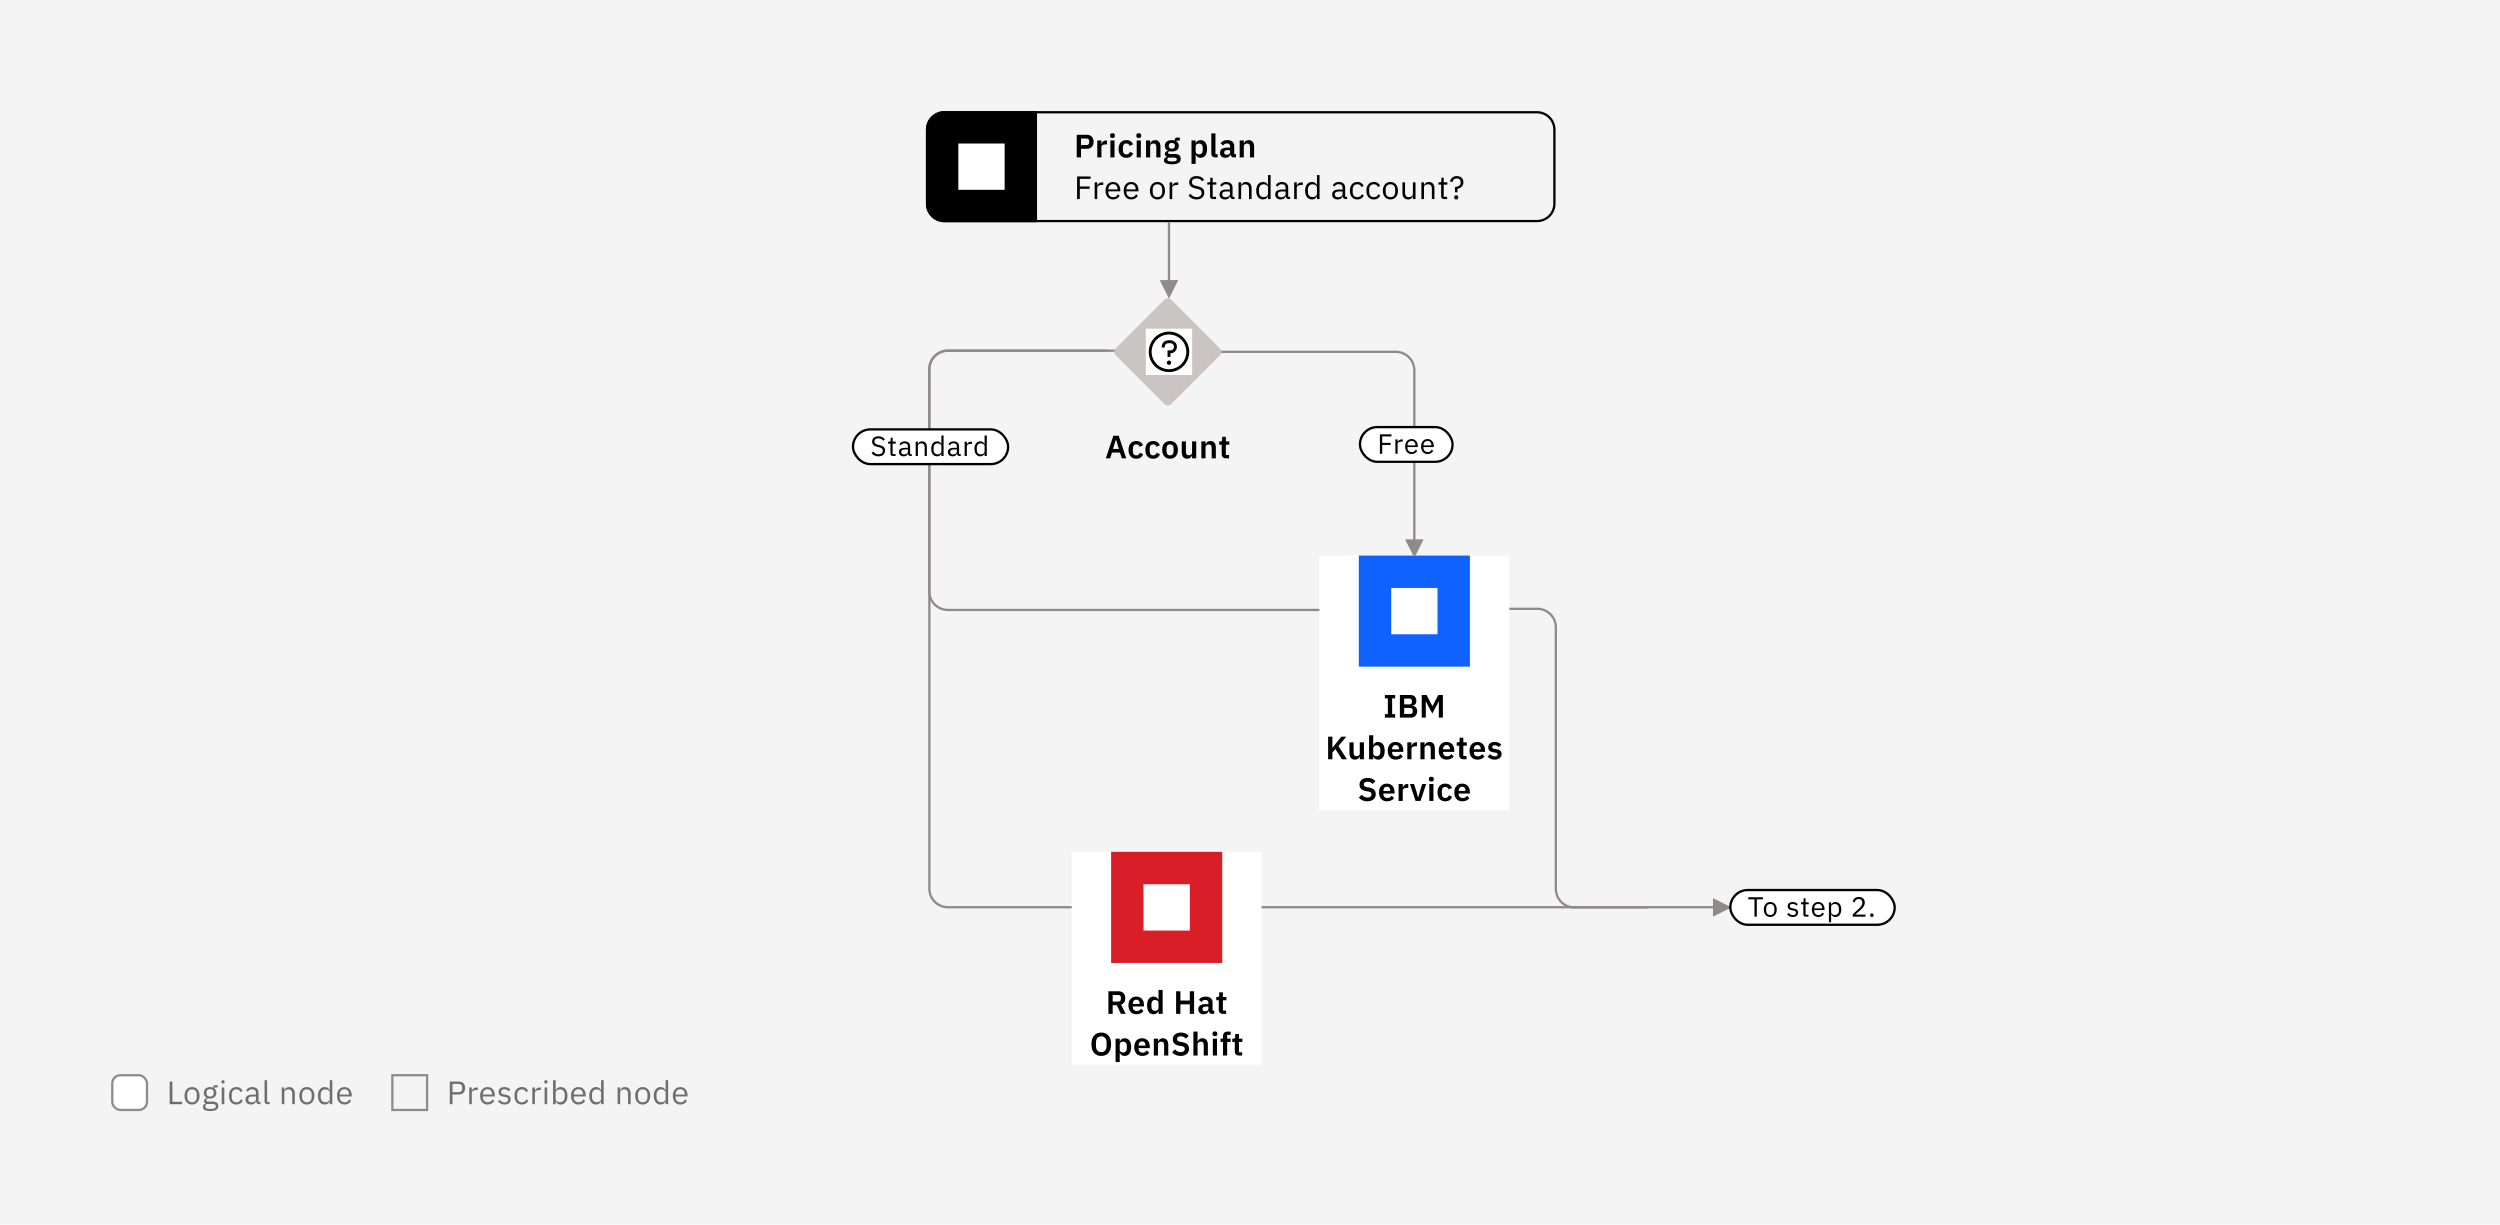 <svg width="1080" height="529" viewBox="0 0 1080 529" fill="none" xmlns="http://www.w3.org/2000/svg">
<rect width="1080" height="529" fill="#F4F4F4"/>
<path fill-rule="evenodd" clip-rule="evenodd" d="M439.446 151.003H478.702V152.003H439.446H409.457C405.315 152.003 401.957 155.361 401.957 159.503V202.723H401.957V255.496C401.957 259.638 405.315 262.996 409.457 262.996H580V263.996H409.457C404.763 263.996 400.957 260.191 400.957 255.496V230.588H400.957V159.503C400.957 154.809 404.763 151.003 409.457 151.003H439.446Z" fill="#8F8B8B"/>
<path fill-rule="evenodd" clip-rule="evenodd" d="M441.412 151.003H489.5V152.003H441.412H409.48C405.338 152.003 401.98 155.361 401.98 159.503V261.458H401.981V383.922C401.981 388.065 405.339 391.422 409.481 391.422H748V392.422H409.481C404.786 392.422 400.981 388.617 400.981 383.922V321.278H400.98V159.503C400.98 154.808 404.786 151.003 409.48 151.003H441.412Z" fill="#8F8B8B"/>
<path d="M611 243V160C611 155.582 607.418 152 603 152H539.689H499" stroke="#8F8B8B"/>
<path d="M615 233L611 241L607 233L615 233Z" fill="#8F8B8B"/>
<path d="M580 260L588 264L580 268V260Z" fill="#8F8B8B"/>
<path d="M474 388L482 392L474 396V388Z" fill="#8F8B8B"/>
<rect x="368.5" y="185.5" width="67" height="15" rx="7.5" fill="white"/>
<path d="M379.468 197.144C381.268 197.144 382.348 196.16 382.348 194.624C382.348 193.376 381.64 192.656 380.008 192.284L379.324 192.128C378.268 191.888 377.752 191.528 377.752 190.736C377.752 189.836 378.412 189.368 379.48 189.368C380.452 189.368 381.088 189.764 381.544 190.4L382.3 189.848C381.676 188.96 380.788 188.48 379.528 188.48C377.884 188.48 376.756 189.284 376.756 190.772C376.756 192.056 377.596 192.728 379.12 193.076L379.804 193.232C380.908 193.484 381.352 193.88 381.352 194.672C381.352 195.632 380.704 196.256 379.504 196.256C378.532 196.256 377.836 195.836 377.248 195.056L376.504 195.68C377.176 196.592 378.124 197.144 379.468 197.144ZM386.881 197V196.16H385.621V191.648H386.977V190.808H385.621V189.092H384.757V190.244C384.757 190.664 384.625 190.808 384.217 190.808H383.641V191.648H384.661V195.98C384.661 196.58 385.021 197 385.681 197H386.881ZM393.88 197V196.16H393.172V192.752C393.172 191.444 392.284 190.664 390.796 190.664C389.68 190.664 388.936 191.216 388.6 191.876L389.176 192.416C389.512 191.852 390.004 191.492 390.748 191.492C391.732 191.492 392.212 191.972 392.212 192.848V193.46H390.988C389.188 193.46 388.348 194.108 388.348 195.272C388.348 196.424 389.116 197.144 390.424 197.144C391.288 197.144 391.948 196.748 392.212 195.992H392.272C392.344 196.568 392.632 197 393.34 197H393.88ZM390.58 196.328C389.836 196.328 389.356 195.98 389.356 195.368V195.116C389.356 194.516 389.848 194.18 390.94 194.18H392.212V195.2C392.212 195.836 391.528 196.328 390.58 196.328ZM396.53 197V192.704C396.53 191.912 397.274 191.528 398.042 191.528C398.966 191.528 399.446 192.092 399.446 193.196V197H400.406V193.028C400.406 191.528 399.602 190.664 398.33 190.664C397.406 190.664 396.878 191.12 396.578 191.816H396.53V190.808H395.57V197H396.53ZM406.67 197H407.63V188.12H406.67V191.816H406.622C406.298 191.036 405.662 190.664 404.81 190.664C403.262 190.664 402.29 191.924 402.29 193.904C402.29 195.884 403.262 197.144 404.81 197.144C405.662 197.144 406.25 196.76 406.622 195.992H406.67V197ZM405.074 196.28C403.994 196.28 403.322 195.536 403.322 194.432V193.376C403.322 192.272 403.994 191.528 405.074 191.528C405.95 191.528 406.67 192.032 406.67 192.716V195.02C406.67 195.824 405.95 196.28 405.074 196.28ZM415.031 197V196.16H414.323V192.752C414.323 191.444 413.435 190.664 411.947 190.664C410.831 190.664 410.087 191.216 409.751 191.876L410.327 192.416C410.663 191.852 411.155 191.492 411.899 191.492C412.883 191.492 413.363 191.972 413.363 192.848V193.46H412.139C410.339 193.46 409.499 194.108 409.499 195.272C409.499 196.424 410.267 197.144 411.575 197.144C412.439 197.144 413.099 196.748 413.363 195.992H413.423C413.495 196.568 413.783 197 414.491 197H415.031ZM411.731 196.328C410.987 196.328 410.507 195.98 410.507 195.368V195.116C410.507 194.516 410.999 194.18 412.091 194.18H413.363V195.2C413.363 195.836 412.679 196.328 411.731 196.328ZM417.681 197V192.8C417.681 192.212 418.305 191.768 419.337 191.768H419.901V190.808H419.529C418.521 190.808 417.957 191.36 417.741 191.948H417.681V190.808H416.721V197H417.681ZM425.337 197H426.297V188.12H425.337V191.816H425.289C424.965 191.036 424.329 190.664 423.477 190.664C421.929 190.664 420.957 191.924 420.957 193.904C420.957 195.884 421.929 197.144 423.477 197.144C424.329 197.144 424.917 196.76 425.289 195.992H425.337V197ZM423.741 196.28C422.661 196.28 421.989 195.536 421.989 194.432V193.376C421.989 192.272 422.661 191.528 423.741 191.528C424.617 191.528 425.337 192.032 425.337 192.716V195.02C425.337 195.824 424.617 196.28 423.741 196.28Z" fill="black"/>
<rect x="368.5" y="185.5" width="67" height="15" rx="7.5" stroke="black"/>
<path d="M712 392H680.124C675.706 392 672.124 388.418 672.124 384V271C672.124 266.582 668.543 263 664.124 263H603" stroke="#8F8B8B"/>
<path d="M740 388L748 392L740 396V388Z" fill="#8F8B8B"/>
<rect x="747.5" y="384.5" width="71" height="15" rx="7.5" fill="white"/>
<path d="M761.6 388.512V387.624H755.264V388.512H757.928V396H758.936V388.512H761.6ZM764.762 396.144C766.418 396.144 767.558 394.872 767.558 392.904C767.558 390.936 766.418 389.664 764.762 389.664C763.106 389.664 761.966 390.936 761.966 392.904C761.966 394.872 763.106 396.144 764.762 396.144ZM764.762 395.292C763.73 395.292 762.998 394.656 762.998 393.348V392.46C762.998 391.152 763.73 390.516 764.762 390.516C765.794 390.516 766.526 391.152 766.526 392.46V393.348C766.526 394.656 765.794 395.292 764.762 395.292ZM774.473 396.144C775.889 396.144 776.765 395.412 776.765 394.212C776.765 393.276 776.237 392.676 774.869 392.472L774.389 392.4C773.621 392.28 773.201 392.04 773.201 391.44C773.201 390.852 773.621 390.48 774.413 390.48C775.205 390.48 775.733 390.852 776.009 391.236L776.645 390.66C776.141 390.036 775.481 389.664 774.485 389.664C773.225 389.664 772.277 390.264 772.277 391.488C772.277 392.64 773.129 393.108 774.269 393.276L774.761 393.348C775.577 393.468 775.841 393.84 775.841 394.32C775.841 394.956 775.361 395.328 774.545 395.328C773.765 395.328 773.189 394.98 772.709 394.38L772.025 394.932C772.577 395.664 773.333 396.144 774.473 396.144ZM781.266 396V395.16H780.006V390.648H781.362V389.808H780.006V388.092H779.142V389.244C779.142 389.664 779.01 389.808 778.602 389.808H778.026V390.648H779.046V394.98C779.046 395.58 779.406 396 780.066 396H781.266ZM785.507 396.144C786.671 396.144 787.559 395.568 787.955 394.728L787.271 394.236C786.947 394.92 786.347 395.304 785.567 395.304C784.415 395.304 783.731 394.5 783.731 393.432V393.144H788.183V392.688C788.183 390.936 787.163 389.664 785.507 389.664C783.827 389.664 782.723 390.936 782.723 392.904C782.723 394.872 783.827 396.144 785.507 396.144ZM785.507 390.468C786.491 390.468 787.151 391.2 787.151 392.292V392.424H783.731V392.34C783.731 391.26 784.463 390.468 785.507 390.468ZM790.085 398.4H791.045V394.992H791.093C791.465 395.76 792.053 396.144 792.905 396.144C794.453 396.144 795.425 394.884 795.425 392.904C795.425 390.924 794.453 389.664 792.905 389.664C792.053 389.664 791.417 390.036 791.093 390.816H791.045V389.808H790.085V398.4ZM792.641 395.28C791.765 395.28 791.045 394.824 791.045 394.02V391.716C791.045 391.032 791.765 390.528 792.641 390.528C793.721 390.528 794.393 391.272 794.393 392.376V393.432C794.393 394.536 793.721 395.28 792.641 395.28ZM805.897 395.112H801.493L803.749 393.084C804.817 392.124 805.585 391.212 805.585 389.916C805.585 388.488 804.649 387.48 803.017 387.48C801.397 387.48 800.653 388.464 800.329 389.448L801.229 389.796C801.457 389.004 801.937 388.38 802.969 388.38C804.001 388.38 804.517 389.016 804.517 389.94V390.084C804.517 390.888 803.917 391.728 803.137 392.448L800.401 394.968V396H805.897V395.112ZM808.649 396.144C809.153 396.144 809.381 395.856 809.381 395.448V395.292C809.381 394.884 809.153 394.596 808.649 394.596C808.145 394.596 807.917 394.884 807.917 395.292V395.448C807.917 395.856 808.145 396.144 808.649 396.144Z" fill="black"/>
<rect x="747.5" y="384.5" width="71" height="15" rx="7.5" stroke="black"/>
<rect width="82" height="92" transform="translate(463 368)" fill="white" style="mix-blend-mode:multiply"/>
<rect width="48" height="48" transform="translate(480 368)" fill="#DA1E28"/>
<rect width="20" height="20" transform="translate(494 382)" fill="white" style="mix-blend-mode:multiply"/>
<path d="M510.538 391.873C510.462 390.936 510.212 390.021 509.801 389.175L512.125 388.331C511.942 387.952 511.727 387.588 511.483 387.245L510.393 387.642C509.441 386.308 508.079 385.323 506.514 384.837C504.948 384.351 503.267 384.392 501.728 384.954C500.188 385.515 498.875 386.565 497.989 387.944C497.104 389.323 496.694 390.954 496.824 392.587L497.917 392.187C497.951 392.605 498.02 393.02 498.123 393.427L495.802 394.274C496.032 395.185 496.429 396.046 496.973 396.812L498.202 396.365L498.203 396.367C498.949 397.417 499.955 398.255 501.122 398.799C502.925 399.637 504.987 399.726 506.855 399.046C508.723 398.366 510.245 396.972 511.088 395.171C511.634 394.003 511.867 392.712 511.763 391.426L510.538 391.873ZM508.713 394.058C508.167 395.228 507.179 396.134 505.966 396.576C504.753 397.018 503.414 396.961 502.243 396.417C501.712 396.17 501.231 395.829 500.823 395.409L499.583 395.862C498.916 395.175 498.466 394.308 498.286 393.368L498.287 393.368L500.614 392.52C500.532 392.095 500.506 391.661 500.537 391.229L499.443 391.627C499.501 390.841 499.749 390.081 500.166 389.413C500.583 388.745 501.156 388.188 501.836 387.79C502.516 387.393 503.282 387.167 504.069 387.131C504.856 387.096 505.64 387.253 506.353 387.587H506.357C506.886 387.836 507.365 388.178 507.772 388.597L508.863 388.201C509.163 388.51 509.422 388.858 509.631 389.235L507.312 390.085C507.779 390.92 507.992 391.874 507.922 392.828L509.153 392.381C509.109 392.962 508.961 393.531 508.713 394.058H508.713Z" fill="white"/>
<path d="M480.683 434.234H482.433L484.253 438H486.311L484.309 434.024C485.513 433.618 486.129 432.596 486.129 431.252C486.129 429.404 485.023 428.228 483.245 428.228H478.835V438H480.683V434.234ZM480.683 432.68V429.838H483.063C483.777 429.838 484.211 430.216 484.211 430.93V431.574C484.211 432.288 483.777 432.68 483.063 432.68H480.683ZM490.929 438.168C492.287 438.168 493.351 437.65 493.953 436.824L492.987 435.746C492.539 436.32 492.007 436.74 491.125 436.74C489.949 436.74 489.347 436.026 489.347 434.976V434.794H494.205V434.206C494.205 432.204 493.155 430.524 490.873 430.524C488.731 430.524 487.485 432.022 487.485 434.332C487.485 436.67 488.773 438.168 490.929 438.168ZM490.901 431.868C491.825 431.868 492.343 432.554 492.343 433.562V433.688H489.347V433.576C489.347 432.568 489.963 431.868 490.901 431.868ZM500.477 438H502.269V427.64H500.477V431.896H500.407C500.155 431.056 499.357 430.524 498.391 430.524C496.557 430.524 495.535 431.896 495.535 434.332C495.535 436.782 496.557 438.168 498.391 438.168C499.357 438.168 500.141 437.608 500.407 436.782H500.477V438ZM498.965 436.684C498.041 436.684 497.411 436.012 497.411 434.976V433.716C497.411 432.68 498.041 431.994 498.965 431.994C499.819 431.994 500.477 432.456 500.477 433.17V435.494C500.477 436.25 499.819 436.684 498.965 436.684ZM513.999 438H515.847V428.228H513.999V432.232H509.925V428.228H508.077V438H509.925V433.87H513.999V438ZM519.993 438.168C521.085 438.168 521.883 437.678 522.121 436.74H522.205C522.317 437.496 522.793 438 523.563 438H524.557V436.572H523.829V433.128C523.829 431.462 522.779 430.524 520.805 430.524C519.335 430.524 518.481 431.084 517.949 431.924L519.013 432.876C519.363 432.372 519.839 431.952 520.679 431.952C521.631 431.952 522.037 432.428 522.037 433.24V433.772H520.791C518.803 433.772 517.669 434.514 517.669 436.012C517.669 437.314 518.509 438.168 519.993 438.168ZM520.595 436.866C519.895 436.866 519.489 436.572 519.489 435.984V435.746C519.489 435.172 519.951 434.85 520.889 434.85H522.037V435.816C522.037 436.502 521.393 436.866 520.595 436.866ZM528.395 438H529.683V436.572H528.297V432.12H529.795V430.692H528.297V428.69H526.687V429.936C526.687 430.44 526.519 430.692 525.987 430.692H525.427V432.12H526.505V436.138C526.505 437.328 527.163 438 528.395 438ZM475.75 456.168C478.326 456.168 480.006 454.418 480.006 451.114C480.006 447.81 478.326 446.06 475.75 446.06C473.188 446.06 471.494 447.81 471.494 451.114C471.494 454.418 473.188 456.168 475.75 456.168ZM475.75 454.53C474.35 454.53 473.454 453.536 473.454 451.87V450.358C473.454 448.692 474.35 447.698 475.75 447.698C477.15 447.698 478.046 448.692 478.046 450.358V451.87C478.046 453.536 477.15 454.53 475.75 454.53ZM481.929 458.8H483.721V454.782H483.777C484.057 455.608 484.827 456.168 485.793 456.168C487.641 456.168 488.663 454.782 488.663 452.332C488.663 449.896 487.641 448.524 485.793 448.524C484.827 448.524 484.043 449.056 483.777 449.896H483.721V448.692H481.929V458.8ZM485.219 454.684C484.365 454.684 483.721 454.25 483.721 453.494V451.17C483.721 450.456 484.365 449.994 485.219 449.994C486.143 449.994 486.787 450.68 486.787 451.716V452.976C486.787 454.012 486.143 454.684 485.219 454.684ZM493.438 456.168C494.796 456.168 495.86 455.65 496.462 454.824L495.496 453.746C495.048 454.32 494.516 454.74 493.634 454.74C492.458 454.74 491.856 454.026 491.856 452.976V452.794H496.714V452.206C496.714 450.204 495.664 448.524 493.382 448.524C491.24 448.524 489.994 450.022 489.994 452.332C489.994 454.67 491.282 456.168 493.438 456.168ZM493.41 449.868C494.334 449.868 494.852 450.554 494.852 451.562V451.688H491.856V451.576C491.856 450.568 492.472 449.868 493.41 449.868ZM500.242 456V451.17C500.242 450.386 500.956 449.994 501.698 449.994C502.552 449.994 502.902 450.526 502.902 451.562V456H504.694V451.38C504.694 449.56 503.854 448.524 502.356 448.524C501.222 448.524 500.606 449.126 500.312 449.91H500.242V448.692H498.45V456H500.242ZM509.991 456.168C512.329 456.168 513.659 454.908 513.659 453.06C513.659 451.45 512.735 450.568 510.761 450.218L509.851 450.05C508.913 449.882 508.493 449.574 508.493 448.832C508.493 448.104 509.039 447.684 510.089 447.684C511.125 447.684 511.797 448.09 512.273 448.692L513.533 447.502C512.749 446.564 511.657 446.06 510.187 446.06C508.003 446.06 506.645 447.194 506.645 448.944C506.645 450.54 507.597 451.478 509.571 451.786L510.495 451.926C511.517 452.108 511.825 452.514 511.825 453.172C511.825 453.998 511.237 454.544 510.103 454.544C509.095 454.544 508.269 454.124 507.597 453.34L506.351 454.544C507.177 455.51 508.325 456.168 509.991 456.168ZM515.559 456H517.351V451.17C517.351 450.386 518.065 449.994 518.807 449.994C519.661 449.994 520.011 450.526 520.011 451.562V456H521.803V451.38C521.803 449.56 520.963 448.524 519.465 448.524C518.331 448.524 517.715 449.126 517.421 449.91H517.351V445.64H515.559V456ZM524.846 447.628C525.574 447.628 525.896 447.25 525.896 446.732V446.452C525.896 445.934 525.574 445.556 524.846 445.556C524.104 445.556 523.796 445.934 523.796 446.452V446.732C523.796 447.25 524.104 447.628 524.846 447.628ZM523.95 456H525.742V448.692H523.95V456ZM528.343 456H530.135V450.106H531.633V448.692H530.135V447.068H531.633V445.64H530.359C529.043 445.64 528.343 446.354 528.343 447.642V448.692H527.265V450.106H528.343V456ZM535.315 456H536.603V454.572H535.217V450.12H536.715V448.692H535.217V446.69H533.607V447.936C533.607 448.44 533.439 448.692 532.907 448.692H532.347V450.12H533.425V454.138C533.425 455.328 534.083 456 535.315 456Z" fill="black"/>
<rect width="82" height="110" transform="translate(570 240)" fill="white" style="mix-blend-mode:multiply"/>
<rect width="48" height="48" transform="translate(587 240)" fill="#0F62FE"/>
<rect width="20" height="20" transform="translate(601 254)" fill="white" style="mix-blend-mode:multiply"/>
<path d="M611 268.375C610.875 268.375 610.75 268.375 610.688 268.312L607.562 266.437C607.375 266.312 607.25 266.125 607.25 265.875V262.125C607.25 261.875 607.375 261.688 607.562 261.563L610.688 259.688C610.75 259.625 610.875 259.625 611 259.625C611.125 259.625 611.25 259.625 611.312 259.688L614.438 261.563C614.625 261.688 614.75 261.875 614.75 262.125V265.875C614.75 266.125 614.625 266.312 614.438 266.437L611.312 268.312C611.25 268.375 611.125 268.375 611 268.375ZM608.5 265.5L611 267L613.5 265.5V262.438L611 260.938L608.5 262.438V265.5Z" fill="white"/>
<path d="M611 273.375C610.875 273.375 610.813 273.375 610.688 273.312L603.188 268.937C603 268.812 602.875 268.625 602.875 268.375V259.625C602.875 259.375 603 259.188 603.188 259.063L610.688 254.688C610.813 254.625 610.875 254.625 611 254.625C611.125 254.625 611.187 254.625 611.312 254.688L618.812 259.063L618.188 260.125L611 256L604.125 260V268.062L611 272.062L617.875 268.062V263.375H619.125V268.375C619.125 268.625 619 268.812 618.812 268.937L611.312 273.312C611.187 273.375 611.125 273.375 611 273.375Z" fill="white"/>
<path d="M602.704 310V308.516H601.402V301.712H602.704V300.228H598.266V301.712H599.554V308.516H598.266V310H602.704ZM604.752 310H609.708C611.15 310 612.228 308.768 612.228 307.2C612.228 305.534 610.968 304.932 610.114 304.918V304.834C611.01 304.778 611.864 304.218 611.864 302.734C611.864 301.222 610.884 300.228 609.274 300.228H604.752V310ZM606.6 305.814H609.176C609.876 305.814 610.296 306.206 610.296 306.892V307.368C610.296 308.054 609.876 308.432 609.176 308.432H606.6V305.814ZM606.6 301.796H608.882C609.554 301.796 609.946 302.174 609.946 302.832V303.266C609.946 303.91 609.554 304.302 608.882 304.302H606.6V301.796ZM614.195 310H615.945V302.986H616.001L616.757 304.54L618.759 308.236L620.761 304.54L621.517 302.986H621.573V310H623.323V300.228H621.321L618.843 305.002H618.787L616.281 300.228H614.195V310ZM579.686 328H581.884L578.202 322.302L581.604 318.228H579.476L577.054 321.21L575.668 323.044H575.598V318.228H573.75V328H575.598V325.116L576.9 323.576L579.686 328ZM587.422 328H589.214V320.692H587.422V325.522C587.422 326.306 586.708 326.684 585.994 326.684C585.14 326.684 584.762 326.138 584.762 325.13V320.692H582.97V325.312C582.97 327.132 583.81 328.168 585.308 328.168C586.512 328.168 587.1 327.51 587.352 326.782H587.422V328ZM591.445 328H593.237V326.782H593.293C593.573 327.608 594.343 328.168 595.309 328.168C597.157 328.168 598.179 326.782 598.179 324.332C598.179 321.896 597.157 320.524 595.309 320.524C594.343 320.524 593.559 321.056 593.293 321.896H593.237V317.64H591.445V328ZM594.735 326.684C593.881 326.684 593.237 326.25 593.237 325.494V323.17C593.237 322.456 593.881 321.994 594.735 321.994C595.659 321.994 596.303 322.68 596.303 323.716V324.976C596.303 326.012 595.659 326.684 594.735 326.684ZM602.953 328.168C604.311 328.168 605.375 327.65 605.977 326.824L605.011 325.746C604.563 326.32 604.031 326.74 603.149 326.74C601.973 326.74 601.371 326.026 601.371 324.976V324.794H606.229V324.206C606.229 322.204 605.179 320.524 602.897 320.524C600.755 320.524 599.509 322.022 599.509 324.332C599.509 326.67 600.797 328.168 602.953 328.168ZM602.925 321.868C603.849 321.868 604.367 322.554 604.367 323.562V323.688H601.371V323.576C601.371 322.568 601.987 321.868 602.925 321.868ZM609.758 328V323.52C609.758 322.722 610.388 322.386 611.592 322.386H612.152V320.692H611.76C610.598 320.692 610.01 321.434 609.828 322.204H609.758V320.692H607.966V328H609.758ZM615.414 328V323.17C615.414 322.386 616.128 321.994 616.87 321.994C617.724 321.994 618.074 322.526 618.074 323.562V328H619.866V323.38C619.866 321.56 619.026 320.524 617.528 320.524C616.394 320.524 615.778 321.126 615.484 321.91H615.414V320.692H613.622V328H615.414ZM624.966 328.168C626.324 328.168 627.388 327.65 627.99 326.824L627.024 325.746C626.576 326.32 626.044 326.74 625.162 326.74C623.986 326.74 623.384 326.026 623.384 324.976V324.794H628.242V324.206C628.242 322.204 627.192 320.524 624.91 320.524C622.768 320.524 621.522 322.022 621.522 324.332C621.522 326.67 622.81 328.168 624.966 328.168ZM624.938 321.868C625.862 321.868 626.38 322.554 626.38 323.562V323.688H623.384V323.576C623.384 322.568 624 321.868 624.938 321.868ZM632.261 328H633.549V326.572H632.163V322.12H633.661V320.692H632.163V318.69H630.553V319.936C630.553 320.44 630.385 320.692 629.853 320.692H629.293V322.12H630.371V326.138C630.371 327.328 631.029 328 632.261 328ZM638.275 328.168C639.633 328.168 640.697 327.65 641.299 326.824L640.333 325.746C639.885 326.32 639.353 326.74 638.471 326.74C637.295 326.74 636.693 326.026 636.693 324.976V324.794H641.551V324.206C641.551 322.204 640.501 320.524 638.219 320.524C636.077 320.524 634.831 322.022 634.831 324.332C634.831 326.67 636.119 328.168 638.275 328.168ZM638.247 321.868C639.171 321.868 639.689 322.554 639.689 323.562V323.688H636.693V323.576C636.693 322.568 637.309 321.868 638.247 321.868ZM645.681 328.168C647.501 328.168 648.691 327.188 648.691 325.774C648.691 324.556 647.921 323.842 646.325 323.618L645.583 323.52C644.897 323.408 644.631 323.184 644.631 322.694C644.631 322.246 644.967 321.938 645.737 321.938C646.451 321.938 647.067 322.274 647.487 322.722L648.537 321.672C647.837 320.944 647.109 320.524 645.681 320.524C644.015 320.524 642.909 321.42 642.909 322.834C642.909 324.164 643.777 324.85 645.345 325.046L646.073 325.144C646.717 325.228 646.969 325.494 646.969 325.914C646.969 326.432 646.605 326.754 645.751 326.754C644.925 326.754 644.281 326.376 643.749 325.76L642.657 326.824C643.385 327.664 644.295 328.168 645.681 328.168ZM590.657 346.168C592.995 346.168 594.325 344.908 594.325 343.06C594.325 341.45 593.401 340.568 591.427 340.218L590.517 340.05C589.579 339.882 589.159 339.574 589.159 338.832C589.159 338.104 589.705 337.684 590.755 337.684C591.791 337.684 592.463 338.09 592.939 338.692L594.199 337.502C593.415 336.564 592.323 336.06 590.853 336.06C588.669 336.06 587.311 337.194 587.311 338.944C587.311 340.54 588.263 341.478 590.237 341.786L591.161 341.926C592.183 342.108 592.491 342.514 592.491 343.172C592.491 343.998 591.903 344.544 590.769 344.544C589.761 344.544 588.935 344.124 588.263 343.34L587.017 344.544C587.843 345.51 588.991 346.168 590.657 346.168ZM599.18 346.168C600.538 346.168 601.602 345.65 602.204 344.824L601.238 343.746C600.79 344.32 600.258 344.74 599.376 344.74C598.2 344.74 597.598 344.026 597.598 342.976V342.794H602.456V342.206C602.456 340.204 601.406 338.524 599.124 338.524C596.982 338.524 595.736 340.022 595.736 342.332C595.736 344.67 597.024 346.168 599.18 346.168ZM599.152 339.868C600.076 339.868 600.594 340.554 600.594 341.562V341.688H597.598V341.576C597.598 340.568 598.214 339.868 599.152 339.868ZM605.984 346V341.52C605.984 340.722 606.614 340.386 607.818 340.386H608.378V338.692H607.986C606.824 338.692 606.236 339.434 606.054 340.204H605.984V338.692H604.192V346H605.984ZM613.654 346L616.104 338.692H614.396L613.402 341.842L612.688 344.446H612.59L611.876 341.842L610.854 338.692H609.09L611.526 346H613.654ZM618.356 337.628C619.084 337.628 619.406 337.25 619.406 336.732V336.452C619.406 335.934 619.084 335.556 618.356 335.556C617.614 335.556 617.306 335.934 617.306 336.452V336.732C617.306 337.25 617.614 337.628 618.356 337.628ZM617.46 346H619.252V338.692H617.46V346ZM624.373 346.168C625.787 346.168 626.809 345.524 627.285 344.236L625.913 343.578C625.647 344.236 625.227 344.726 624.373 344.726C623.379 344.726 622.875 344.04 622.875 343.018V341.688C622.875 340.666 623.379 339.966 624.373 339.966C625.143 339.966 625.605 340.414 625.773 341.03L627.243 340.372C626.809 339.224 625.843 338.524 624.373 338.524C622.217 338.524 620.999 339.994 620.999 342.332C620.999 344.684 622.217 346.168 624.373 346.168ZM631.712 346.168C633.07 346.168 634.134 345.65 634.736 344.824L633.77 343.746C633.322 344.32 632.79 344.74 631.908 344.74C630.732 344.74 630.13 344.026 630.13 342.976V342.794H634.988V342.206C634.988 340.204 633.938 338.524 631.656 338.524C629.514 338.524 628.268 340.022 628.268 342.332C628.268 344.67 629.556 346.168 631.712 346.168ZM631.684 339.868C632.608 339.868 633.126 340.554 633.126 341.562V341.688H630.13V341.576C630.13 340.568 630.746 339.868 631.684 339.868Z" fill="black"/>
<rect x="48.5" y="464.5" width="15" height="15" rx="3.5" fill="white" style="mix-blend-mode:multiply"/>
<rect x="48.5" y="464.5" width="15" height="15" rx="3.5" stroke="#8D8D8D"/>
<path d="M78.636 477V475.964H74.478V467.228H73.302V477H78.636ZM82.957 477.168C84.889 477.168 86.219 475.684 86.219 473.388C86.219 471.092 84.889 469.608 82.957 469.608C81.025 469.608 79.695 471.092 79.695 473.388C79.695 475.684 81.025 477.168 82.957 477.168ZM82.957 476.174C81.753 476.174 80.899 475.432 80.899 473.906V472.87C80.899 471.344 81.753 470.602 82.957 470.602C84.161 470.602 85.015 471.344 85.015 472.87V473.906C85.015 475.432 84.161 476.174 82.957 476.174ZM94.311 477.798C94.311 476.608 93.541 475.88 91.749 475.88H90.209C89.551 475.88 89.103 475.768 89.103 475.334C89.103 474.886 89.579 474.648 90.055 474.522C90.265 474.564 90.517 474.592 90.755 474.592C92.407 474.592 93.485 473.57 93.485 472.1C93.485 471.33 93.177 470.686 92.659 470.238V469.776H94.031V468.796H92.953C92.351 468.796 92.113 469.202 92.113 469.762V469.888C91.721 469.706 91.259 469.608 90.741 469.608C89.103 469.608 88.025 470.63 88.025 472.1C88.025 473.108 88.529 473.906 89.383 474.312V474.368C88.655 474.55 88.137 474.9 88.137 475.628C88.137 476.118 88.375 476.44 88.781 476.636V476.79C88.067 476.986 87.633 477.406 87.633 478.19C87.633 479.324 88.557 479.968 90.811 479.968C93.135 479.968 94.311 479.282 94.311 477.798ZM93.261 477.882C93.261 478.666 92.533 479.058 91.287 479.058H90.251C89.117 479.058 88.683 478.54 88.683 477.91C88.683 477.462 88.893 477.14 89.355 476.93H91.763C92.883 476.93 93.261 477.308 93.261 477.882ZM90.755 473.696C89.803 473.696 89.201 473.248 89.201 472.296V471.904C89.201 470.952 89.803 470.504 90.755 470.504C91.707 470.504 92.309 470.952 92.309 471.904V472.296C92.309 473.248 91.707 473.696 90.755 473.696ZM96.337 468.082C96.813 468.082 97.023 467.83 97.023 467.452V467.27C97.023 466.892 96.813 466.64 96.337 466.64C95.861 466.64 95.651 466.892 95.651 467.27V467.452C95.651 467.83 95.861 468.082 96.337 468.082ZM95.777 477H96.897V469.776H95.777V477ZM102.125 477.168C103.497 477.168 104.435 476.496 104.897 475.46L104.085 474.914C103.693 475.74 103.035 476.174 102.125 476.174C100.795 476.174 100.109 475.264 100.109 474.004V472.772C100.109 471.512 100.795 470.602 102.125 470.602C103.007 470.602 103.623 471.036 103.889 471.778L104.827 471.302C104.407 470.308 103.553 469.608 102.125 469.608C100.095 469.608 98.905 471.078 98.905 473.388C98.905 475.698 100.095 477.168 102.125 477.168ZM112.518 477V476.02H111.692V472.044C111.692 470.518 110.656 469.608 108.92 469.608C107.618 469.608 106.75 470.252 106.358 471.022L107.03 471.652C107.422 470.994 107.996 470.574 108.864 470.574C110.012 470.574 110.572 471.134 110.572 472.156V472.87H109.144C107.044 472.87 106.064 473.626 106.064 474.984C106.064 476.328 106.96 477.168 108.486 477.168C109.494 477.168 110.264 476.706 110.572 475.824H110.642C110.726 476.496 111.062 477 111.888 477H112.518ZM108.668 476.216C107.8 476.216 107.24 475.81 107.24 475.096V474.802C107.24 474.102 107.814 473.71 109.088 473.71H110.572V474.9C110.572 475.642 109.774 476.216 108.668 476.216ZM116.461 477V476.02H115.397V466.64H114.277V475.838C114.277 476.51 114.697 477 115.467 477H116.461ZM122.84 477V471.988C122.84 471.064 123.708 470.616 124.604 470.616C125.682 470.616 126.242 471.274 126.242 472.562V477H127.362V472.366C127.362 470.616 126.424 469.608 124.94 469.608C123.862 469.608 123.246 470.14 122.896 470.952H122.84V469.776H121.72V477H122.84ZM132.567 477.168C134.499 477.168 135.829 475.684 135.829 473.388C135.829 471.092 134.499 469.608 132.567 469.608C130.635 469.608 129.305 471.092 129.305 473.388C129.305 475.684 130.635 477.168 132.567 477.168ZM132.567 476.174C131.363 476.174 130.509 475.432 130.509 473.906V472.87C130.509 471.344 131.363 470.602 132.567 470.602C133.771 470.602 134.625 471.344 134.625 472.87V473.906C134.625 475.432 133.771 476.174 132.567 476.174ZM142.451 477H143.571V466.64H142.451V470.952H142.395C142.017 470.042 141.275 469.608 140.281 469.608C138.475 469.608 137.341 471.078 137.341 473.388C137.341 475.698 138.475 477.168 140.281 477.168C141.275 477.168 141.961 476.72 142.395 475.824H142.451V477ZM140.589 476.16C139.329 476.16 138.545 475.292 138.545 474.004V472.772C138.545 471.484 139.329 470.616 140.589 470.616C141.611 470.616 142.451 471.204 142.451 472.002V474.69C142.451 475.628 141.611 476.16 140.589 476.16ZM148.828 477.168C150.186 477.168 151.222 476.496 151.684 475.516L150.886 474.942C150.508 475.74 149.808 476.188 148.898 476.188C147.554 476.188 146.756 475.25 146.756 474.004V473.668H151.95V473.136C151.95 471.092 150.76 469.608 148.828 469.608C146.868 469.608 145.58 471.092 145.58 473.388C145.58 475.684 146.868 477.168 148.828 477.168ZM148.828 470.546C149.976 470.546 150.746 471.4 150.746 472.674V472.828H146.756V472.73C146.756 471.47 147.61 470.546 148.828 470.546Z" fill="#6F6F6F"/>
<rect x="169.5" y="464.5" width="15" height="15" stroke="#8D8D8D"/>
<path d="M195.478 477V472.828H198.194C199.944 472.828 200.924 471.75 200.924 470.028C200.924 468.306 199.944 467.228 198.194 467.228H194.302V477H195.478ZM195.478 468.264H198.194C199.118 468.264 199.664 468.768 199.664 469.664V470.392C199.664 471.288 199.118 471.792 198.194 471.792H195.478V468.264ZM203.824 477V472.1C203.824 471.414 204.552 470.896 205.756 470.896H206.414V469.776H205.98C204.804 469.776 204.146 470.42 203.894 471.106H203.824V469.776H202.704V477H203.824ZM210.652 477.168C212.01 477.168 213.046 476.496 213.508 475.516L212.71 474.942C212.332 475.74 211.632 476.188 210.722 476.188C209.378 476.188 208.58 475.25 208.58 474.004V473.668H213.774V473.136C213.774 471.092 212.584 469.608 210.652 469.608C208.692 469.608 207.404 471.092 207.404 473.388C207.404 475.684 208.692 477.168 210.652 477.168ZM210.652 470.546C211.8 470.546 212.57 471.4 212.57 472.674V472.828H208.58V472.73C208.58 471.47 209.434 470.546 210.652 470.546ZM217.949 477.168C219.601 477.168 220.623 476.314 220.623 474.914C220.623 473.822 220.007 473.122 218.411 472.884L217.851 472.8C216.955 472.66 216.465 472.38 216.465 471.68C216.465 470.994 216.955 470.56 217.879 470.56C218.803 470.56 219.419 470.994 219.741 471.442L220.483 470.77C219.895 470.042 219.125 469.608 217.963 469.608C216.493 469.608 215.387 470.308 215.387 471.736C215.387 473.08 216.381 473.626 217.711 473.822L218.285 473.906C219.237 474.046 219.545 474.48 219.545 475.04C219.545 475.782 218.985 476.216 218.033 476.216C217.123 476.216 216.451 475.81 215.891 475.11L215.093 475.754C215.737 476.608 216.619 477.168 217.949 477.168ZM225.45 477.168C226.822 477.168 227.76 476.496 228.222 475.46L227.41 474.914C227.018 475.74 226.36 476.174 225.45 476.174C224.12 476.174 223.434 475.264 223.434 474.004V472.772C223.434 471.512 224.12 470.602 225.45 470.602C226.332 470.602 226.948 471.036 227.214 471.778L228.152 471.302C227.732 470.308 226.878 469.608 225.45 469.608C223.42 469.608 222.23 471.078 222.23 473.388C222.23 475.698 223.42 477.168 225.45 477.168ZM231.083 477V472.1C231.083 471.414 231.811 470.896 233.015 470.896H233.673V469.776H233.239C232.063 469.776 231.405 470.42 231.153 471.106H231.083V469.776H229.963V477H231.083ZM235.823 468.082C236.299 468.082 236.509 467.83 236.509 467.452V467.27C236.509 466.892 236.299 466.64 235.823 466.64C235.347 466.64 235.137 466.892 235.137 467.27V467.452C235.137 467.83 235.347 468.082 235.823 468.082ZM235.263 477H236.383V469.776H235.263V477ZM238.923 477H240.043V475.824H240.099C240.533 476.72 241.219 477.168 242.213 477.168C244.019 477.168 245.153 475.698 245.153 473.388C245.153 471.078 244.019 469.608 242.213 469.608C241.219 469.608 240.477 470.042 240.099 470.952H240.043V466.64H238.923V477ZM241.905 476.16C240.883 476.16 240.043 475.628 240.043 474.69V472.002C240.043 471.204 240.883 470.616 241.905 470.616C243.165 470.616 243.949 471.484 243.949 472.772V474.004C243.949 475.292 243.165 476.16 241.905 476.16ZM249.92 477.168C251.278 477.168 252.314 476.496 252.776 475.516L251.978 474.942C251.6 475.74 250.9 476.188 249.99 476.188C248.646 476.188 247.848 475.25 247.848 474.004V473.668H253.042V473.136C253.042 471.092 251.852 469.608 249.92 469.608C247.96 469.608 246.672 471.092 246.672 473.388C246.672 475.684 247.96 477.168 249.92 477.168ZM249.92 470.546C251.068 470.546 251.838 471.4 251.838 472.674V472.828H247.848V472.73C247.848 471.47 248.702 470.546 249.92 470.546ZM259.668 477H260.788V466.64H259.668V470.952H259.612C259.234 470.042 258.492 469.608 257.498 469.608C255.692 469.608 254.558 471.078 254.558 473.388C254.558 475.698 255.692 477.168 257.498 477.168C258.492 477.168 259.178 476.72 259.612 475.824H259.668V477ZM257.806 476.16C256.546 476.16 255.762 475.292 255.762 474.004V472.772C255.762 471.484 256.546 470.616 257.806 470.616C258.828 470.616 259.668 471.204 259.668 472.002V474.69C259.668 475.628 258.828 476.16 257.806 476.16ZM267.918 477V471.988C267.918 471.064 268.786 470.616 269.682 470.616C270.76 470.616 271.32 471.274 271.32 472.562V477H272.44V472.366C272.44 470.616 271.502 469.608 270.018 469.608C268.94 469.608 268.324 470.14 267.974 470.952H267.918V469.776H266.798V477H267.918ZM277.645 477.168C279.577 477.168 280.907 475.684 280.907 473.388C280.907 471.092 279.577 469.608 277.645 469.608C275.713 469.608 274.383 471.092 274.383 473.388C274.383 475.684 275.713 477.168 277.645 477.168ZM277.645 476.174C276.441 476.174 275.587 475.432 275.587 473.906V472.87C275.587 471.344 276.441 470.602 277.645 470.602C278.849 470.602 279.703 471.344 279.703 472.87V473.906C279.703 475.432 278.849 476.174 277.645 476.174ZM287.529 477H288.649V466.64H287.529V470.952H287.473C287.095 470.042 286.353 469.608 285.359 469.608C283.553 469.608 282.419 471.078 282.419 473.388C282.419 475.698 283.553 477.168 285.359 477.168C286.353 477.168 287.039 476.72 287.473 475.824H287.529V477ZM285.667 476.16C284.407 476.16 283.623 475.292 283.623 474.004V472.772C283.623 471.484 284.407 470.616 285.667 470.616C286.689 470.616 287.529 471.204 287.529 472.002V474.69C287.529 475.628 286.689 476.16 285.667 476.16ZM293.906 477.168C295.264 477.168 296.3 476.496 296.762 475.516L295.964 474.942C295.586 475.74 294.886 476.188 293.976 476.188C292.632 476.188 291.834 475.25 291.834 474.004V473.668H297.028V473.136C297.028 471.092 295.838 469.608 293.906 469.608C291.946 469.608 290.658 471.092 290.658 473.388C290.658 475.684 291.946 477.168 293.906 477.168ZM293.906 470.546C295.054 470.546 295.824 471.4 295.824 472.674V472.828H291.834V472.73C291.834 471.47 292.688 470.546 293.906 470.546Z" fill="#6F6F6F"/>
<path d="M505.561 129.768L526.732 150.939C527.318 151.525 527.318 152.475 526.732 153.061L505.561 174.232C504.975 174.818 504.025 174.818 503.439 174.232L482.268 153.061C481.682 152.475 481.682 151.525 482.268 150.939L503.439 129.768C504.025 129.182 504.975 129.182 505.561 129.768Z" fill="#CAC5C4" stroke="#CAC5C4"/>
<rect width="20" height="20" transform="translate(495 142)" fill="white" style="mix-blend-mode:multiply"/>
<path d="M505 143.25C503.269 143.25 501.578 143.763 500.139 144.725C498.7 145.686 497.578 147.053 496.916 148.652C496.254 150.25 496.081 152.01 496.418 153.707C496.756 155.404 497.589 156.963 498.813 158.187C500.037 159.411 501.596 160.244 503.293 160.582C504.99 160.919 506.75 160.746 508.348 160.084C509.947 159.422 511.314 158.3 512.275 156.861C513.237 155.422 513.75 153.731 513.75 152C513.75 149.679 512.828 147.454 511.187 145.813C509.546 144.172 507.321 143.25 505 143.25ZM505 159.5C503.517 159.5 502.067 159.06 500.833 158.236C499.6 157.412 498.639 156.241 498.071 154.87C497.503 153.5 497.355 151.992 497.644 150.537C497.934 149.082 498.648 147.746 499.697 146.697C500.746 145.648 502.082 144.933 503.537 144.644C504.992 144.355 506.5 144.503 507.87 145.071C509.241 145.639 510.412 146.6 511.236 147.833C512.06 149.067 512.5 150.517 512.5 152C512.5 153.989 511.71 155.897 510.303 157.303C508.897 158.71 506.989 159.5 505 159.5Z" fill="black"/>
<path d="M505 157.625C505.518 157.625 505.938 157.205 505.938 156.688C505.938 156.17 505.518 155.75 505 155.75C504.482 155.75 504.063 156.17 504.063 156.688C504.063 157.205 504.482 157.625 505 157.625Z" fill="black"/>
<path d="M505.625 147H504.688C504.318 146.999 503.952 147.071 503.61 147.212C503.269 147.353 502.958 147.561 502.697 147.822C502.436 148.083 502.228 148.394 502.087 148.735C501.946 149.077 501.874 149.443 501.875 149.812V150.125H503.125V149.812C503.125 149.398 503.29 149.001 503.583 148.708C503.876 148.415 504.273 148.25 504.688 148.25H505.625C506.039 148.25 506.437 148.415 506.73 148.708C507.023 149.001 507.188 149.398 507.188 149.812C507.188 150.227 507.023 150.624 506.73 150.917C506.437 151.21 506.039 151.375 505.625 151.375H504.375V154.188H505.625V152.625C506.371 152.625 507.086 152.329 507.614 151.801C508.141 151.274 508.438 150.558 508.438 149.812C508.438 149.067 508.141 148.351 507.614 147.824C507.086 147.296 506.371 147 505.625 147Z" fill="black"/>
<path d="M486.529 198L483.281 188.228H480.985L477.709 198H479.585L480.355 195.508H483.827L484.611 198H486.529ZM483.379 193.926H480.803L482.049 189.908H482.119L483.379 193.926ZM490.901 198.168C492.315 198.168 493.337 197.524 493.813 196.236L492.441 195.578C492.175 196.236 491.755 196.726 490.901 196.726C489.907 196.726 489.403 196.04 489.403 195.018V193.688C489.403 192.666 489.907 191.966 490.901 191.966C491.671 191.966 492.133 192.414 492.301 193.03L493.771 192.372C493.337 191.224 492.371 190.524 490.901 190.524C488.745 190.524 487.527 191.994 487.527 194.332C487.527 196.684 488.745 198.168 490.901 198.168ZM498.17 198.168C499.584 198.168 500.606 197.524 501.082 196.236L499.71 195.578C499.444 196.236 499.024 196.726 498.17 196.726C497.176 196.726 496.672 196.04 496.672 195.018V193.688C496.672 192.666 497.176 191.966 498.17 191.966C498.94 191.966 499.402 192.414 499.57 193.03L501.04 192.372C500.606 191.224 499.64 190.524 498.17 190.524C496.014 190.524 494.796 191.994 494.796 194.332C494.796 196.684 496.014 198.168 498.17 198.168ZM505.454 198.168C507.554 198.168 508.856 196.684 508.856 194.332C508.856 191.994 507.554 190.524 505.454 190.524C503.368 190.524 502.066 191.994 502.066 194.332C502.066 196.684 503.368 198.168 505.454 198.168ZM505.454 196.726C504.53 196.726 503.942 196.124 503.942 195.018V193.66C503.942 192.568 504.53 191.966 505.454 191.966C506.392 191.966 506.98 192.568 506.98 193.66V195.018C506.98 196.124 506.392 196.726 505.454 196.726ZM514.972 198H516.764V190.692H514.972V195.522C514.972 196.306 514.258 196.684 513.544 196.684C512.69 196.684 512.312 196.138 512.312 195.13V190.692H510.52V195.312C510.52 197.132 511.36 198.168 512.858 198.168C514.062 198.168 514.65 197.51 514.902 196.782H514.972V198ZM520.787 198V193.17C520.787 192.386 521.501 191.994 522.243 191.994C523.097 191.994 523.447 192.526 523.447 193.562V198H525.239V193.38C525.239 191.56 524.399 190.524 522.901 190.524C521.767 190.524 521.151 191.126 520.857 191.91H520.787V190.692H518.995V198H520.787ZM529.667 198H530.955V196.572H529.569V192.12H531.067V190.692H529.569V188.69H527.959V189.936C527.959 190.44 527.791 190.692 527.259 190.692H526.699V192.12H527.777V196.138C527.777 197.328 528.435 198 529.667 198Z" fill="black"/>
<path d="M408 48.5H664C668.142 48.5 671.5 51.858 671.5 56V88C671.5 92.142 668.142 95.5 664 95.5H408C403.858 95.5 400.5 92.142 400.5 88V56C400.5 51.858 403.858 48.5 408 48.5Z" fill="white"/>
<path d="M401 56C401 52.134 404.134 49 408 49H664C667.866 49 671 52.134 671 56V88C671 91.866 667.866 95 664 95H408C404.134 95 401 91.866 401 88V56Z" fill="#F4F4F4"/>
<g clip-path="url(#clip0_700_40546)">
<path d="M400 56C400 51.582 403.582 48 408 48H448V96H408C403.582 96 400 92.418 400 88V56Z" fill="black"/>
<rect width="20" height="20" transform="translate(414 62)" fill="white" style="mix-blend-mode:multiply"/>
<path d="M424 67C423.382 67 422.778 67.183 422.264 67.527C421.75 67.87 421.349 68.358 421.113 68.929C420.876 69.5 420.814 70.129 420.935 70.735C421.056 71.341 421.353 71.898 421.79 72.335C422.227 72.772 422.784 73.069 423.39 73.19C423.997 73.311 424.625 73.249 425.196 73.012C425.767 72.776 426.255 72.375 426.598 71.861C426.942 71.347 427.125 70.743 427.125 70.125C427.125 69.296 426.796 68.501 426.21 67.915C425.624 67.329 424.829 67 424 67ZM424 72C423.629 72 423.267 71.89 422.958 71.684C422.65 71.478 422.41 71.185 422.268 70.843C422.126 70.5 422.089 70.123 422.161 69.759C422.233 69.395 422.412 69.061 422.674 68.799C422.936 68.537 423.27 68.358 423.634 68.286C423.998 68.214 424.375 68.251 424.718 68.393C425.06 68.535 425.353 68.775 425.559 69.083C425.765 69.392 425.875 69.754 425.875 70.125C425.874 70.622 425.677 71.099 425.325 71.45C424.974 71.802 424.497 71.999 424 72Z" fill="white"/>
<path d="M424 63.25C422.269 63.25 420.578 63.763 419.139 64.725C417.7 65.686 416.578 67.053 415.916 68.651C415.254 70.25 415.081 72.01 415.418 73.707C415.756 75.404 416.589 76.963 417.813 78.187C419.037 79.411 420.596 80.244 422.293 80.582C423.99 80.919 425.75 80.746 427.348 80.084C428.947 79.422 430.314 78.3 431.275 76.861C432.237 75.422 432.75 73.731 432.75 72C432.747 69.68 431.825 67.456 430.184 65.816C428.544 64.175 426.32 63.253 424 63.25ZM420.25 78.485V77.625C420.251 77.128 420.448 76.651 420.8 76.3C421.151 75.948 421.628 75.751 422.125 75.75H425.875C426.372 75.751 426.849 75.948 427.2 76.3C427.552 76.651 427.749 77.128 427.75 77.625V78.485C426.612 79.15 425.318 79.5 424 79.5C422.682 79.5 421.388 79.15 420.25 78.485ZM428.995 77.579C428.983 76.759 428.649 75.977 428.065 75.401C427.482 74.825 426.695 74.501 425.875 74.5H422.125C421.305 74.501 420.519 74.825 419.935 75.401C419.351 75.977 419.017 76.759 419.005 77.579C417.871 76.567 417.072 75.234 416.713 73.758C416.353 72.281 416.451 70.731 416.993 69.311C417.534 67.891 418.494 66.67 419.746 65.808C420.997 64.946 422.481 64.484 424 64.484C425.519 64.484 427.003 64.946 428.254 65.808C429.506 66.67 430.466 67.891 431.007 69.311C431.549 70.731 431.647 72.281 431.287 73.758C430.928 75.234 430.129 76.567 428.995 77.579Z" fill="white"/>
<path d="M466.996 68V64.276H469.544C471.35 64.276 472.442 63.072 472.442 61.252C472.442 59.446 471.35 58.228 469.544 58.228H465.148V68H466.996ZM466.996 59.838H469.376C470.09 59.838 470.524 60.216 470.524 60.93V61.574C470.524 62.288 470.09 62.68 469.376 62.68H466.996V59.838ZM475.82 68V63.52C475.82 62.722 476.45 62.386 477.654 62.386H478.214V60.692H477.822C476.66 60.692 476.072 61.434 475.89 62.204H475.82V60.692H474.028V68H475.82ZM480.58 59.628C481.308 59.628 481.63 59.25 481.63 58.732V58.452C481.63 57.934 481.308 57.556 480.58 57.556C479.838 57.556 479.53 57.934 479.53 58.452V58.732C479.53 59.25 479.838 59.628 480.58 59.628ZM479.684 68H481.476V60.692H479.684V68ZM486.597 68.168C488.011 68.168 489.033 67.524 489.509 66.236L488.137 65.578C487.871 66.236 487.451 66.726 486.597 66.726C485.603 66.726 485.099 66.04 485.099 65.018V63.688C485.099 62.666 485.603 61.966 486.597 61.966C487.367 61.966 487.829 62.414 487.997 63.03L489.467 62.372C489.033 61.224 488.067 60.524 486.597 60.524C484.441 60.524 483.223 61.994 483.223 64.332C483.223 66.684 484.441 68.168 486.597 68.168ZM491.947 59.628C492.675 59.628 492.997 59.25 492.997 58.732V58.452C492.997 57.934 492.675 57.556 491.947 57.556C491.205 57.556 490.897 57.934 490.897 58.452V58.732C490.897 59.25 491.205 59.628 491.947 59.628ZM491.051 68H492.843V60.692H491.051V68ZM496.872 68V63.17C496.872 62.386 497.586 61.994 498.328 61.994C499.182 61.994 499.532 62.526 499.532 63.562V68H501.324V63.38C501.324 61.56 500.484 60.524 498.986 60.524C497.852 60.524 497.236 61.126 496.942 61.91H496.872V60.692H495.08V68H496.872ZM510.065 68.616C510.065 67.3 509.295 66.53 507.503 66.53H505.543C504.899 66.53 504.591 66.348 504.591 65.984C504.591 65.662 504.829 65.452 505.109 65.326C505.431 65.41 505.809 65.452 506.229 65.452C508.217 65.452 509.253 64.472 509.253 63.002C509.253 62.106 508.875 61.392 508.119 60.972V60.776H509.673V59.404H508.539C507.867 59.404 507.503 59.754 507.503 60.468V60.706C507.139 60.58 506.677 60.524 506.229 60.524C504.255 60.524 503.205 61.518 503.205 63.002C503.205 63.968 503.653 64.724 504.535 65.13V65.186C503.835 65.34 503.191 65.718 503.191 66.474C503.191 67.062 503.527 67.538 504.129 67.692V67.846C503.317 67.972 502.827 68.434 502.827 69.246C502.827 70.324 503.765 70.968 506.229 70.968C509.029 70.968 510.065 70.142 510.065 68.616ZM508.385 68.826C508.385 69.442 507.867 69.736 506.705 69.736H505.809C504.689 69.736 504.269 69.4 504.269 68.84C504.269 68.546 504.381 68.28 504.647 68.084H507.139C508.049 68.084 508.385 68.364 508.385 68.826ZM506.229 64.234C505.375 64.234 504.913 63.842 504.913 63.114V62.876C504.913 62.134 505.375 61.756 506.229 61.756C507.083 61.756 507.545 62.134 507.545 62.876V63.114C507.545 63.842 507.083 64.234 506.229 64.234ZM514.728 70.8H516.52V66.782H516.576C516.856 67.608 517.626 68.168 518.592 68.168C520.44 68.168 521.462 66.782 521.462 64.332C521.462 61.896 520.44 60.524 518.592 60.524C517.626 60.524 516.842 61.056 516.576 61.896H516.52V60.692H514.728V70.8ZM518.018 66.684C517.164 66.684 516.52 66.25 516.52 65.494V63.17C516.52 62.456 517.164 61.994 518.018 61.994C518.942 61.994 519.586 62.68 519.586 63.716V64.976C519.586 66.012 518.942 66.684 518.018 66.684ZM526.041 68V66.572H525.075V57.64H523.283V66.236C523.283 67.356 523.857 68 525.075 68H526.041ZM529.364 68.168C530.456 68.168 531.254 67.678 531.492 66.74H531.576C531.688 67.496 532.164 68 532.934 68H533.928V66.572H533.2V63.128C533.2 61.462 532.15 60.524 530.176 60.524C528.706 60.524 527.852 61.084 527.32 61.924L528.384 62.876C528.734 62.372 529.21 61.952 530.05 61.952C531.002 61.952 531.408 62.428 531.408 63.24V63.772H530.162C528.174 63.772 527.04 64.514 527.04 66.012C527.04 67.314 527.88 68.168 529.364 68.168ZM529.966 66.866C529.266 66.866 528.86 66.572 528.86 65.984V65.746C528.86 65.172 529.322 64.85 530.26 64.85H531.408V65.816C531.408 66.502 530.764 66.866 529.966 66.866ZM537.33 68V63.17C537.33 62.386 538.044 61.994 538.786 61.994C539.64 61.994 539.99 62.526 539.99 63.562V68H541.782V63.38C541.782 61.56 540.942 60.524 539.444 60.524C538.31 60.524 537.694 61.126 537.4 61.91H537.33V60.692H535.538V68H537.33Z" fill="black"/>
<path d="M466.478 86V81.576H470.72V80.54H466.478V77.264H471.126V76.228H465.302V86H466.478ZM474.017 86V81.1C474.017 80.414 474.745 79.896 475.949 79.896H476.607V78.776H476.173C474.997 78.776 474.339 79.42 474.087 80.106H474.017V78.776H472.897V86H474.017ZM480.845 86.168C482.203 86.168 483.239 85.496 483.701 84.516L482.903 83.942C482.525 84.74 481.825 85.188 480.915 85.188C479.571 85.188 478.773 84.25 478.773 83.004V82.668H483.967V82.136C483.967 80.092 482.777 78.608 480.845 78.608C478.885 78.608 477.597 80.092 477.597 82.388C477.597 84.684 478.885 86.168 480.845 86.168ZM480.845 79.546C481.993 79.546 482.763 80.4 482.763 81.674V81.828H478.773V81.73C478.773 80.47 479.627 79.546 480.845 79.546ZM488.689 86.168C490.047 86.168 491.083 85.496 491.545 84.516L490.747 83.942C490.369 84.74 489.669 85.188 488.759 85.188C487.415 85.188 486.617 84.25 486.617 83.004V82.668H491.811V82.136C491.811 80.092 490.621 78.608 488.689 78.608C486.729 78.608 485.441 80.092 485.441 82.388C485.441 84.684 486.729 86.168 488.689 86.168ZM488.689 79.546C489.837 79.546 490.607 80.4 490.607 81.674V81.828H486.617V81.73C486.617 80.47 487.471 79.546 488.689 79.546ZM500.015 86.168C501.947 86.168 503.277 84.684 503.277 82.388C503.277 80.092 501.947 78.608 500.015 78.608C498.083 78.608 496.753 80.092 496.753 82.388C496.753 84.684 498.083 86.168 500.015 86.168ZM500.015 85.174C498.811 85.174 497.957 84.432 497.957 82.906V81.87C497.957 80.344 498.811 79.602 500.015 79.602C501.219 79.602 502.073 80.344 502.073 81.87V82.906C502.073 84.432 501.219 85.174 500.015 85.174ZM506.399 86V81.1C506.399 80.414 507.127 79.896 508.331 79.896H508.989V78.776H508.555C507.379 78.776 506.721 79.42 506.469 80.106H506.399V78.776H505.279V86H506.399ZM516.904 86.168C519.004 86.168 520.264 85.02 520.264 83.228C520.264 81.772 519.438 80.932 517.534 80.498L516.736 80.316C515.504 80.036 514.902 79.616 514.902 78.692C514.902 77.642 515.672 77.096 516.918 77.096C518.052 77.096 518.794 77.558 519.326 78.3L520.208 77.656C519.48 76.62 518.444 76.06 516.974 76.06C515.056 76.06 513.74 76.998 513.74 78.734C513.74 80.232 514.72 81.016 516.498 81.422L517.296 81.604C518.584 81.898 519.102 82.36 519.102 83.284C519.102 84.404 518.346 85.132 516.946 85.132C515.812 85.132 515 84.642 514.314 83.732L513.446 84.46C514.23 85.524 515.336 86.168 516.904 86.168ZM525.339 86V85.02H523.869V79.756H525.451V78.776H523.869V76.774H522.861V78.118C522.861 78.608 522.707 78.776 522.231 78.776H521.559V79.756H522.749V84.81C522.749 85.51 523.169 86 523.939 86H525.339ZM533.291 86V85.02H532.465V81.044C532.465 79.518 531.429 78.608 529.693 78.608C528.391 78.608 527.523 79.252 527.131 80.022L527.803 80.652C528.195 79.994 528.769 79.574 529.637 79.574C530.785 79.574 531.345 80.134 531.345 81.156V81.87H529.917C527.817 81.87 526.837 82.626 526.837 83.984C526.837 85.328 527.733 86.168 529.259 86.168C530.267 86.168 531.037 85.706 531.345 84.824H531.415C531.499 85.496 531.835 86 532.661 86H533.291ZM529.441 85.216C528.573 85.216 528.013 84.81 528.013 84.096V83.802C528.013 83.102 528.587 82.71 529.861 82.71H531.345V83.9C531.345 84.642 530.547 85.216 529.441 85.216ZM536.17 86V80.988C536.17 80.064 537.038 79.616 537.934 79.616C539.012 79.616 539.572 80.274 539.572 81.562V86H540.692V81.366C540.692 79.616 539.754 78.608 538.27 78.608C537.192 78.608 536.576 79.14 536.226 79.952H536.17V78.776H535.05V86H536.17ZM547.787 86H548.907V75.64H547.787V79.952H547.731C547.353 79.042 546.611 78.608 545.617 78.608C543.811 78.608 542.677 80.078 542.677 82.388C542.677 84.698 543.811 86.168 545.617 86.168C546.611 86.168 547.297 85.72 547.731 84.824H547.787V86ZM545.925 85.16C544.665 85.16 543.881 84.292 543.881 83.004V81.772C543.881 80.484 544.665 79.616 545.925 79.616C546.947 79.616 547.787 80.204 547.787 81.002V83.69C547.787 84.628 546.947 85.16 545.925 85.16ZM557.328 86V85.02H556.502V81.044C556.502 79.518 555.466 78.608 553.73 78.608C552.428 78.608 551.56 79.252 551.168 80.022L551.84 80.652C552.232 79.994 552.806 79.574 553.674 79.574C554.822 79.574 555.382 80.134 555.382 81.156V81.87H553.954C551.854 81.87 550.874 82.626 550.874 83.984C550.874 85.328 551.77 86.168 553.296 86.168C554.304 86.168 555.074 85.706 555.382 84.824H555.452C555.536 85.496 555.872 86 556.698 86H557.328ZM553.478 85.216C552.61 85.216 552.05 84.81 552.05 84.096V83.802C552.05 83.102 552.624 82.71 553.898 82.71H555.382V83.9C555.382 84.642 554.584 85.216 553.478 85.216ZM560.206 86V81.1C560.206 80.414 560.934 79.896 562.138 79.896H562.796V78.776H562.362C561.186 78.776 560.528 79.42 560.276 80.106H560.206V78.776H559.086V86H560.206ZM568.925 86H570.045V75.64H568.925V79.952H568.869C568.491 79.042 567.749 78.608 566.755 78.608C564.949 78.608 563.815 80.078 563.815 82.388C563.815 84.698 564.949 86.168 566.755 86.168C567.749 86.168 568.435 85.72 568.869 84.824H568.925V86ZM567.063 85.16C565.803 85.16 565.019 84.292 565.019 83.004V81.772C565.019 80.484 565.803 79.616 567.063 79.616C568.085 79.616 568.925 80.204 568.925 81.002V83.69C568.925 84.628 568.085 85.16 567.063 85.16ZM581.935 86V85.02H581.109V81.044C581.109 79.518 580.073 78.608 578.337 78.608C577.035 78.608 576.167 79.252 575.775 80.022L576.447 80.652C576.839 79.994 577.413 79.574 578.281 79.574C579.429 79.574 579.989 80.134 579.989 81.156V81.87H578.561C576.461 81.87 575.481 82.626 575.481 83.984C575.481 85.328 576.377 86.168 577.903 86.168C578.911 86.168 579.681 85.706 579.989 84.824H580.059C580.143 85.496 580.479 86 581.305 86H581.935ZM578.085 85.216C577.217 85.216 576.657 84.81 576.657 84.096V83.802C576.657 83.102 577.231 82.71 578.505 82.71H579.989V83.9C579.989 84.642 579.191 85.216 578.085 85.216ZM586.381 86.168C587.753 86.168 588.691 85.496 589.153 84.46L588.341 83.914C587.949 84.74 587.291 85.174 586.381 85.174C585.051 85.174 584.365 84.264 584.365 83.004V81.772C584.365 80.512 585.051 79.602 586.381 79.602C587.263 79.602 587.879 80.036 588.145 80.778L589.083 80.302C588.663 79.308 587.809 78.608 586.381 78.608C584.351 78.608 583.161 80.078 583.161 82.388C583.161 84.698 584.351 86.168 586.381 86.168ZM593.5 86.168C594.872 86.168 595.81 85.496 596.272 84.46L595.46 83.914C595.068 84.74 594.41 85.174 593.5 85.174C592.17 85.174 591.484 84.264 591.484 83.004V81.772C591.484 80.512 592.17 79.602 593.5 79.602C594.382 79.602 594.998 80.036 595.264 80.778L596.202 80.302C595.782 79.308 594.928 78.608 593.5 78.608C591.47 78.608 590.28 80.078 590.28 82.388C590.28 84.698 591.47 86.168 593.5 86.168ZM600.661 86.168C602.593 86.168 603.923 84.684 603.923 82.388C603.923 80.092 602.593 78.608 600.661 78.608C598.729 78.608 597.399 80.092 597.399 82.388C597.399 84.684 598.729 86.168 600.661 86.168ZM600.661 85.174C599.457 85.174 598.603 84.432 598.603 82.906V81.87C598.603 80.344 599.457 79.602 600.661 79.602C601.865 79.602 602.719 80.344 602.719 81.87V82.906C602.719 84.432 601.865 85.174 600.661 85.174ZM610.377 86H611.497V78.776H610.377V83.774C610.377 84.726 609.509 85.16 608.627 85.16C607.549 85.16 606.975 84.502 606.975 83.214V78.776H605.855V83.41C605.855 85.16 606.807 86.168 608.291 86.168C609.495 86.168 610.041 85.51 610.321 84.824H610.377V86ZM615.162 86V80.988C615.162 80.064 616.03 79.616 616.926 79.616C618.004 79.616 618.564 80.274 618.564 81.562V86H619.684V81.366C619.684 79.616 618.746 78.608 617.262 78.608C616.184 78.608 615.568 79.14 615.218 79.952H615.162V78.776H614.042V86H615.162ZM625.155 86V85.02H623.685V79.756H625.267V78.776H623.685V76.774H622.677V78.118C622.677 78.608 622.523 78.776 622.047 78.776H621.375V79.756H622.565V84.81C622.565 85.51 622.985 86 623.755 86H625.155ZM629.621 83.088V81.576C630.853 81.338 632.197 80.498 632.197 78.706C632.197 77.096 631.105 76.06 629.383 76.06C627.633 76.06 626.709 77.124 626.359 78.328L627.395 78.72C627.619 77.782 628.263 77.082 629.341 77.082C630.335 77.082 630.993 77.698 630.993 78.65V78.846C630.993 80.022 630.069 80.722 628.543 80.792V83.088H629.621ZM629.089 86.168C629.677 86.168 629.943 85.846 629.943 85.356V85.174C629.943 84.684 629.677 84.362 629.089 84.362C628.501 84.362 628.235 84.684 628.235 85.174V85.356C628.235 85.846 628.501 86.168 629.089 86.168Z" fill="black"/>
</g>
<path d="M408 48.5H664C668.142 48.5 671.5 51.858 671.5 56V88C671.5 92.142 668.142 95.5 664 95.5H408C403.858 95.5 400.5 92.142 400.5 88V56C400.5 51.858 403.858 48.5 408 48.5Z" stroke="black"/>
<rect x="587.5" y="184.5" width="40" height="15" rx="7.5" fill="white"/>
<path d="M597.124 196V192.208H600.76V191.32H597.124V188.512H601.108V187.624H596.116V196H597.124ZM603.769 196V191.8C603.769 191.212 604.393 190.768 605.425 190.768H605.989V189.808H605.617C604.609 189.808 604.045 190.36 603.829 190.948H603.769V189.808H602.809V196H603.769ZM609.804 196.144C610.968 196.144 611.856 195.568 612.252 194.728L611.568 194.236C611.244 194.92 610.644 195.304 609.864 195.304C608.712 195.304 608.028 194.5 608.028 193.432V193.144H612.48V192.688C612.48 190.936 611.46 189.664 609.804 189.664C608.124 189.664 607.02 190.936 607.02 192.904C607.02 194.872 608.124 196.144 609.804 196.144ZM609.804 190.468C610.788 190.468 611.448 191.2 611.448 192.292V192.424H608.028V192.34C608.028 191.26 608.76 190.468 609.804 190.468ZM616.71 196.144C617.874 196.144 618.762 195.568 619.158 194.728L618.474 194.236C618.15 194.92 617.55 195.304 616.77 195.304C615.618 195.304 614.934 194.5 614.934 193.432V193.144H619.386V192.688C619.386 190.936 618.366 189.664 616.71 189.664C615.03 189.664 613.926 190.936 613.926 192.904C613.926 194.872 615.03 196.144 616.71 196.144ZM616.71 190.468C617.694 190.468 618.354 191.2 618.354 192.292V192.424H614.934V192.34C614.934 191.26 615.666 190.468 616.71 190.468Z" fill="black"/>
<rect x="587.5" y="184.5" width="40" height="15" rx="7.5" stroke="black"/>
<path d="M505 121L505 96" stroke="#8F8B8B"/>
<path d="M509 121L505 129L501 121L509 121Z" fill="#8F8B8B"/>
<defs>
<clipPath id="clip0_700_40546">
<rect width="272" height="48" fill="white" transform="translate(400 48)"/>
</clipPath>
</defs>
</svg>
